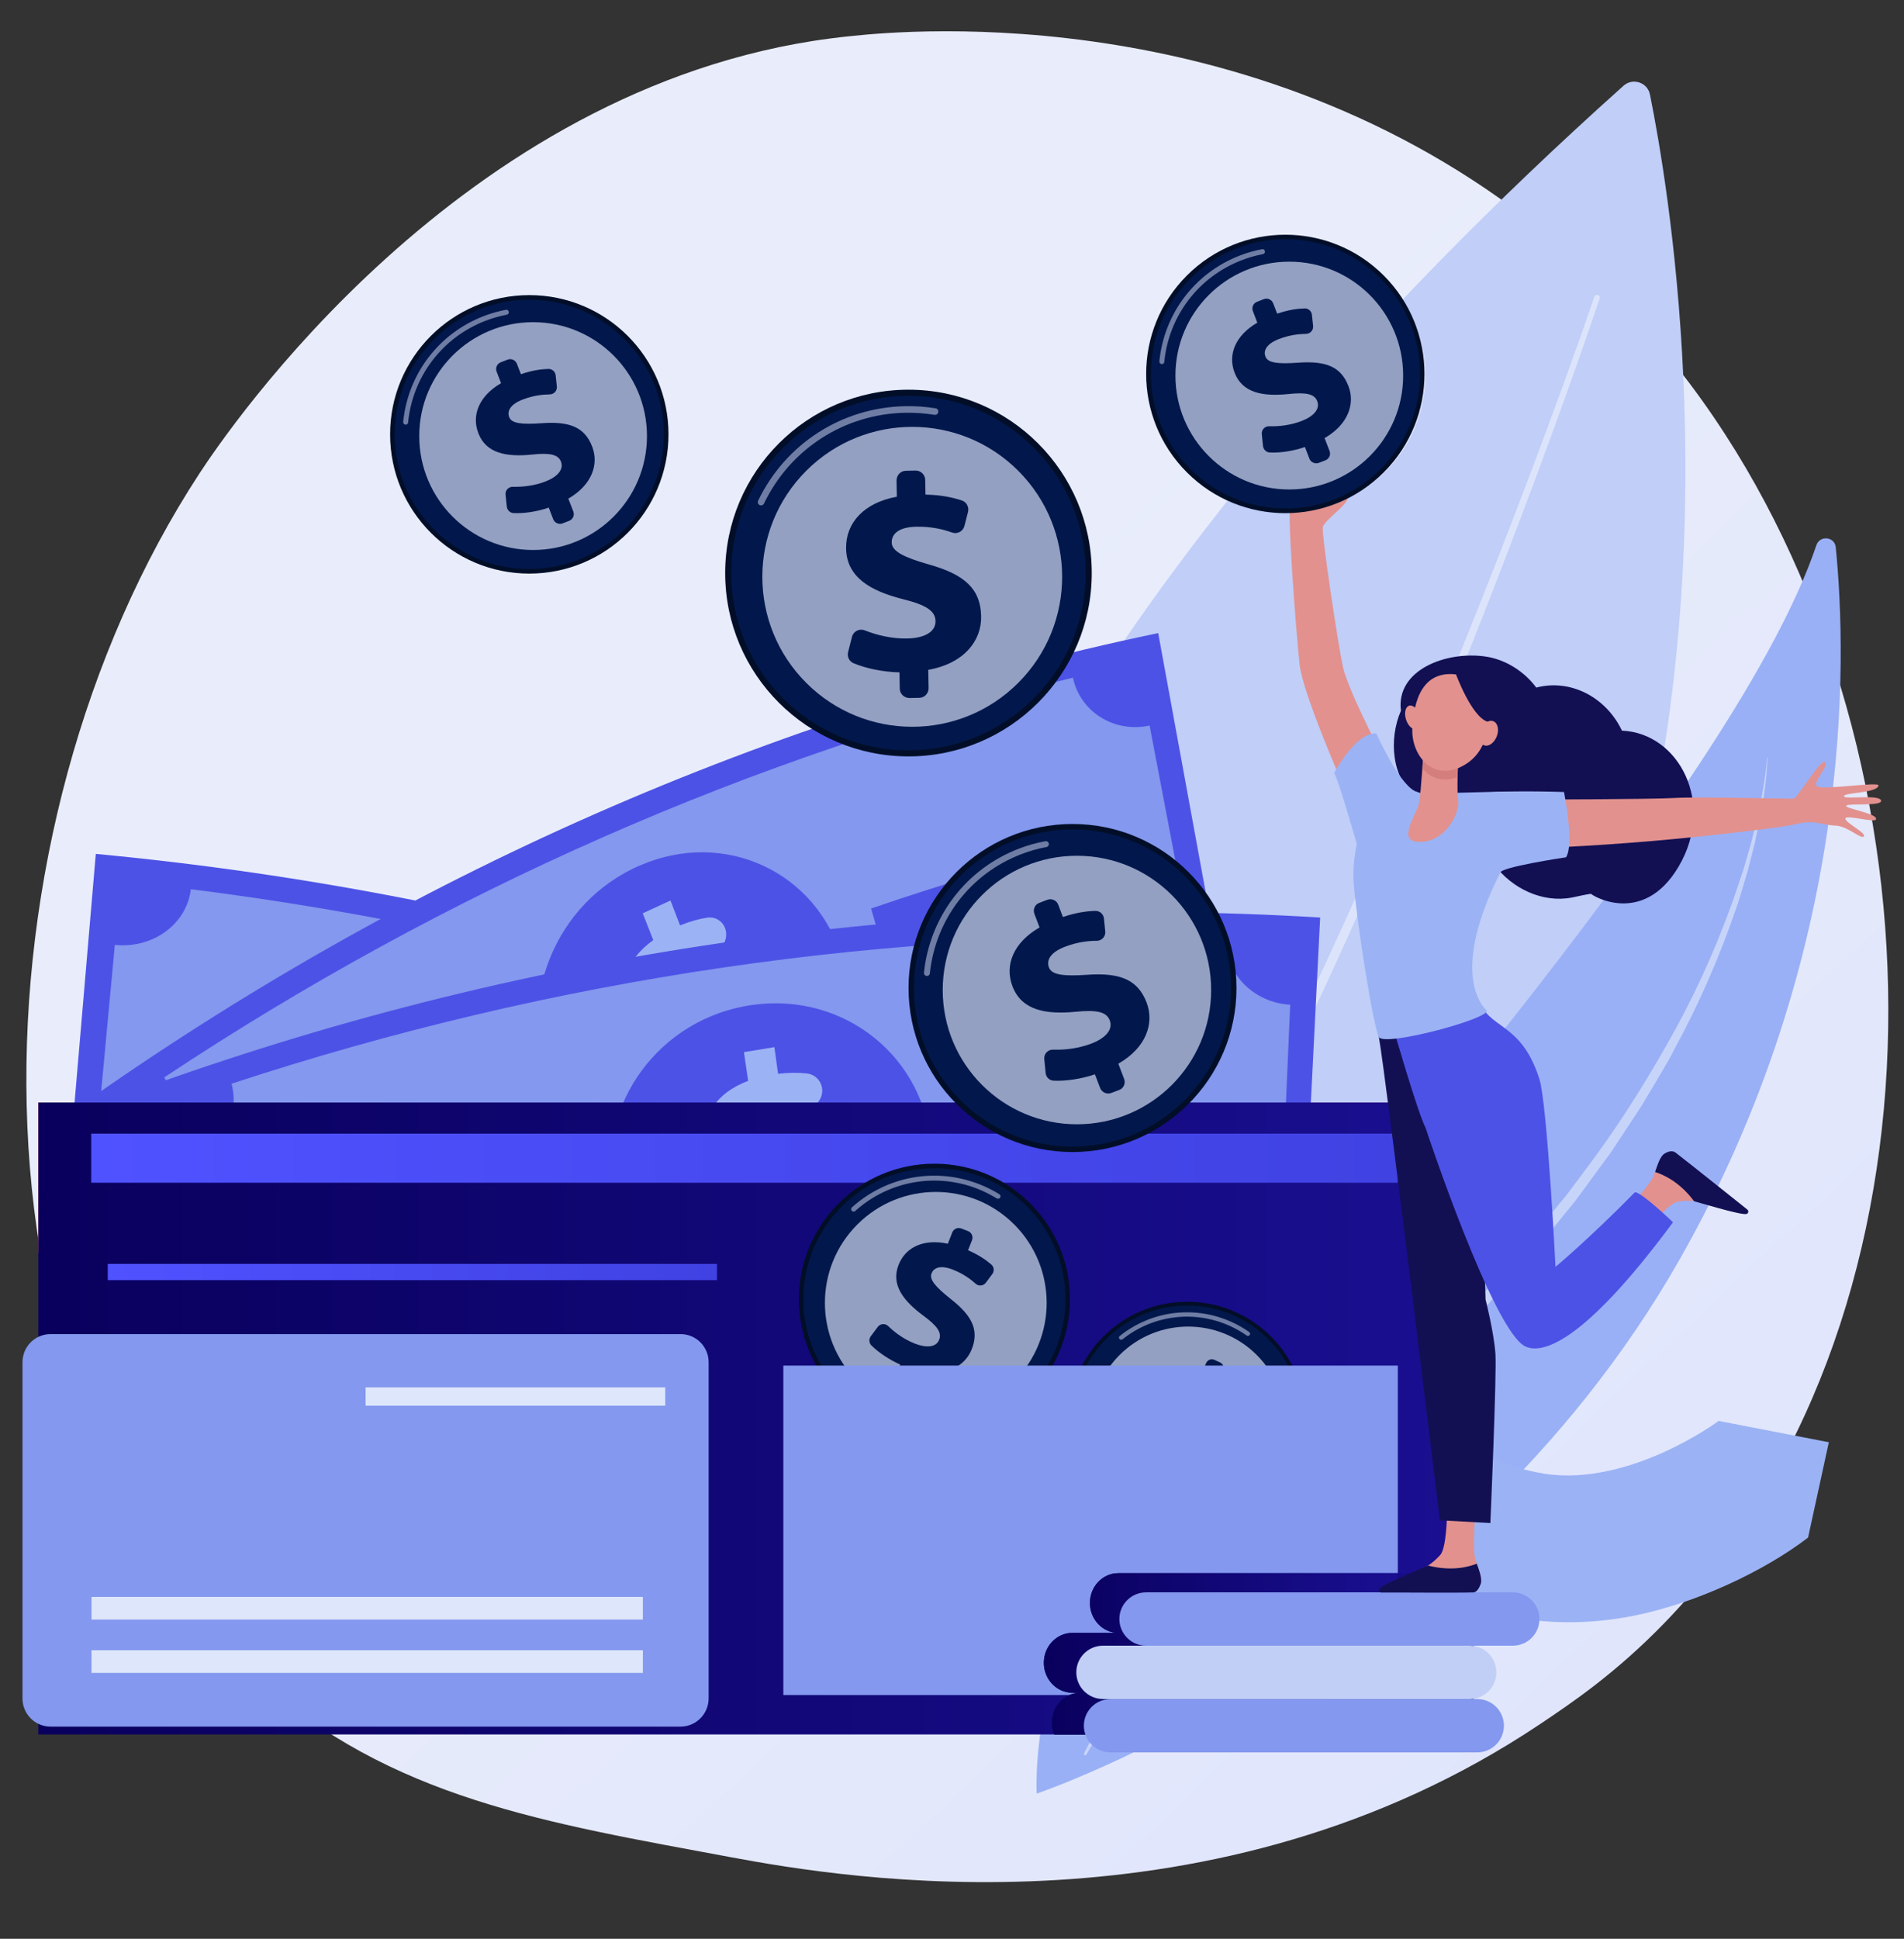<?xml version="1.0" encoding="utf-8"?>
<!-- Generator: Adobe Illustrator 23.0.2, SVG Export Plug-In . SVG Version: 6.00 Build 0)  -->
<svg version="1.1" id="Capa_1" xmlns="http://www.w3.org/2000/svg" xmlns:xlink="http://www.w3.org/1999/xlink" x="0px" y="0px"
	 viewBox="0 0 2750.8 2800" style="enable-background:new 0 0 2750.8 2800;" xml:space="preserve">
<rect x="0" y="0" width="2750.8" height="2800" fill="#333333" stroke="none"/>
<style type="text/css">
	.st0{fill:url(#SVGID_1_);}
	.st1{fill:#C0CEF8;}
	.st2{opacity:0.45;fill:#FFFFFF;enable-background:new    ;}
	.st3{fill:#99B0F6;}
	.st4{fill:#9BB3F5;}
	.st5{fill:#D77159;}
	.st6{fill:#4D52E6;}
	.st7{fill:#8398EE;}
	.st8{fill:#7CBDA4;}
	.st9{fill:#5E8D7C;}
	.st10{fill:url(#SVGID_2_);}
	.st11{fill:url(#SVGID_3_);}
	.st12{fill:#DEE6FC;}
	.st13{fill:url(#SVGID_4_);}
	.st14{fill:#FFFFFF;}
	.st15{fill:#020E28;}
	.st16{fill:#02184C;}
	.st17{opacity:0.58;fill:#BDC6E3;enable-background:new    ;}
	.st18{opacity:0.78;fill:#BDC6E3;enable-background:new    ;}
	.st19{fill:url(#SVGID_5_);}
	.st20{fill:url(#SVGID_6_);}
	.st21{fill:#C1CFF6;}
	.st22{fill:#D57E7E;}
	.st23{fill:#E2918E;}
	.st24{fill:#121053;}
</style>
<g id="Background">
</g>
<g>
	
		<linearGradient id="SVGID_1_" gradientUnits="userSpaceOnUse" x1="2973.999" y1="-356.274" x2="1077.238" y2="1662.858" gradientTransform="matrix(1 0 0 -1 0 2797.89)">
		<stop  offset="0" style="stop-color:#DBE1FC"/>
		<stop  offset="1" style="stop-color:#E9EDFB"/>
	</linearGradient>
	<path class="st0" d="M2404.5,2344.1c-70,72.1-132.7,114.6-180.6,146.6c-467.8,312.4-1002.6,222.3-1168,191.5
		c-266.7-49.7-491.9-84.6-685.4-259.5c-439.6-397.1-418.2-1225.7-82.3-1739c39.8-60.8,375.3-558,911.1-628.1
		c13.1-1.8,22.8-2.7,31.4-3.6c82.9-8.8,596.7-55.1,1015.6,295.9c59.9,50.3,156.5,140.9,245.9,279.1
		C2819.6,1132.5,2820.7,1915.1,2404.5,2344.1z"/>
	<g>
		<path class="st1" d="M2383.8,136.6c54.2,268.6,306,1844.5-1130.5,2346.4c0,0-432.8-994.8,1092.3-2359.2
			C2359,111.9,2380.3,119,2383.8,136.6z"/>
		<path class="st2" d="M2311.2,431c-28,83-57.7,165.4-88.1,247.5c-30.5,82.1-61.8,163.8-94.1,245.1c-64.6,162.7-133,324-206.2,483.1
			c-73.3,159-151.3,316-237.8,468.6c-43,76.3-88.7,151.2-137.4,224.3c-48.7,72.9-100.4,144.2-157.7,211.1c-3.4,3.9-9.4,4.4-13.3,1.1
			c-3.9-3.4-4.4-9.4-1.1-13.3l0,0l0,0c56.9-65.8,108.6-136.2,157.4-208.5c48.7-72.3,94.7-146.6,137.9-222.6
			c87-151.5,165.7-307.8,239.7-466.2c73.9-158.4,142.9-319.2,208.4-481.5c32.7-81.1,64.4-162.6,95.3-244.5
			c30.8-81.8,60.9-164,89.2-246.7l0,0c0.7-2.1,3-3.2,5.1-2.4C2310.7,426.6,2311.9,428.9,2311.2,431z"/>
	</g>
	<g>
		<path class="st3" d="M1497.8,2590.3c0,0-18.4-267.4,226.2-561.5c226.9-273,787.7-907.7,900.2-1241.4c5-14.7,26.5-12.5,28,3
			c16.6,166.5,25.5,586.8-225.2,1027.9C2103.6,2387,1497.8,2590.3,1497.8,2590.3z"/>
		<path class="st2" d="M2553.7,1094.3c-1.5,37-7.6,73.7-15.6,109.8c-1,4.5-1.9,9.1-2.9,13.6l-3.4,13.5l-6.9,26.9l-8,26.7
			c-2.7,8.9-5.2,17.9-8.4,26.5c-24,70.1-53.7,138.4-89.2,203.5c-8.2,16.7-18.2,32.3-27.4,48.4l-14.3,23.8c-2.4,4-4.6,8.1-7.2,11.9
			l-7.6,11.6l-30.6,46.5c-4.9,7.9-10.6,15.1-16.1,22.6l-16.5,22.5l-16.5,22.5l-8.3,11.2l-8.8,10.7l-35.1,43.2
			c-6,7.1-11.6,14.5-17.7,21.5l-18.3,20.9l-36.4,41.8l-36.9,41.4c-12.4,13.8-24.6,27.6-37.1,41.2c-24.9,27.3-50,54.5-75.4,81.4
			c-25.2,27-50.9,53.7-76.3,80.4l-77.2,79.6c-51.5,52.9-103.2,105.7-153,160.2c-12.6,13.5-24.6,27.4-36.7,41.3
			c-6.2,6.8-11.9,14.1-17.8,21.2c-5.8,7.1-11.8,14.2-17.4,21.5c-10.9,14.8-22.5,29.2-32.3,44.7l-7.7,11.4c-1.3,2-2.6,3.8-3.8,5.8
			l-3.4,6l-13.8,23.9l-0.1,0.1c-0.6,1-1.8,1.3-2.7,0.8c-0.9-0.5-1.3-1.7-0.8-2.6c16.7-33.2,36.9-64.4,59-94.3
			c5.5-7.4,11.3-14.6,17-22c5.8-7.3,11.3-14.7,17.4-21.7c11.9-14.2,23.6-28.6,35.9-42.4l18.4-20.9c6.2-6.9,12.5-13.7,18.7-20.5
			l18.7-20.4l18.9-20.2c25.2-27,50.8-53.8,76.1-80.6c50.9-53.6,101.6-107.2,151.9-161.3c50.3-54.1,99.7-108.9,148.7-164.1l36.3-41.8
			l18.2-20.9c6.1-6.9,11.7-14.2,17.7-21.3l35-42.7l8.8-10.6l8.3-11l16.5-22.2c44.6-58.5,84.3-120.7,120.6-184.7
			c36.6-63.8,67.5-131,92.6-200.1c3.4-8.6,6-17.4,9.1-26.1l8.8-26.2l7.7-26.6l3.8-13.3c1.2-4.5,2.2-9,3.3-13.4
			c2.1-9,4.6-17.9,6.4-26.8l5.6-27.1c3.1-18.2,6.3-36.4,7.6-54.8c0-0.1,0.1-0.3,0.3-0.3C2553.6,1094.1,2553.7,1094.2,2553.7,1094.3z
			"/>
	</g>
	<g>
		<path class="st4" d="M1957.6,2229.1c-51.1-42.7-77.2-82.2-82-89.7l179.5-113.4c0,0-0.3-0.4-0.8-1.2c0.2,0.2,15.1,22.3,45,46
			c38.2,30.3,82.6,49.6,131.9,57.5c62.8,10,127.6-10.9,170.9-30.3c48.2-21.6,80.6-45.7,80.9-45.9l159.2,30.8l-30,137.7
			c-62.2,47.7-161.1,94.9-252.8,113.1C2207.6,2363.9,2062.4,2316.9,1957.6,2229.1z"/>
	</g>
	<rect x="55.4" y="1592.3" class="st5" width="2073.7" height="217"/>
	<path class="st6" d="M1577.4,2360.6c-467.6-247.3-975.6-399.5-1497-448.6c19.3-226.3,38.7-452.5,58-678.8
		c602.9,56.8,1190.2,232.7,1730.9,518.6C1772,1954.8,1674.8,2157.6,1577.4,2360.6z"/>
	<path class="st7" d="M126.4,1787.9c13.2-141.1,26.4-282.2,39.5-423.3c54.8,5.7,103.9-29.8,109.8-80.4
		c502.7,63.2,992.6,209.9,1451.2,434.8c-20.4,46.4,3.5,103.6,52.9,129.2c-59.7,127.2-119.4,254.3-179.1,381.5
		c-45.4-23.5-99.2-4.1-119.6,42.3c-402.8-197.5-833-326.5-1274.4-381.8C212.7,1839.4,176.9,1793.1,126.4,1787.9z"/>
	<path class="st8" d="M1205.5,1811.2c-42.2,121.3-172.1,183.2-292.7,146.1c-120.5-37.4-197.9-163.2-170.8-289.3
		c27-125.8,160.8-201.2,296.3-159.2C1173.9,1550.6,1247.6,1690,1205.5,1811.2z"/>
	<path class="st9" d="M911.8,1914.6c3.4-13.6,6.7-27.1,10.1-40.6c-18.2-6-35.3-14.3-49.1-23c-11.5-7.3-15.6-22.3-9.5-34.1
		c0.3-0.5,0.5-1,0.8-1.5c6.8-13.1,23.6-17.3,36.3-8.9c12.9,8.5,28.1,16.1,45,20.9c24.6,6.9,43.8,2.4,48.3-14.6
		c4.2-16.2-7-30.6-36.8-50.4c-43.1-28.4-70.6-58.2-61.1-99.9c8.6-37.8,43.4-60.4,94.3-56c3.3-13.6,6.6-27.1,10-40.7
		c14.9,4.1,29.9,8.4,44.8,12.7c-3.2,12.5-6.3,25.1-9.6,37.6c16.3,5.5,29.3,11.5,39.8,17.8c12.9,7.6,17.4,23.4,10.3,35.4l0,0
		c-7.3,12.4-24,15.9-37,7.8c-9.8-6.1-22.2-12.2-38-16.7c-29.2-8.3-41.6,1.2-44.5,13.2c-3.5,14.2,10.1,27.3,44.1,51.8
		c48,33.2,62.4,63.3,51.8,101.4c-10.5,37.8-46.4,61.6-97.5,55.9c-3.7,14.5-7.5,29-11.2,43.5C939.4,1922.3,925.7,1918.4,911.8,1914.6
		z"/>
	<path class="st8" d="M670.6,1663.3c-119.2-27.5-239.5-49.9-360.7-67.2c2.8-21.8,5.6-43.5,8.4-65.3c122.9,17.5,244.9,40.2,365.8,68
		C679.6,1620.5,675.1,1642,670.6,1663.3z"/>
	<path class="st8" d="M1600,1993.4c-110.9-54.3-223.8-103.6-338.3-148.1c7.2-20.6,14.4-41.2,21.8-61.8
		c116.1,45,230.5,95.1,343,150.1C1617.6,1953.6,1608.8,1973.5,1600,1993.4z"/>
	<path class="st6" d="M1796,1583.9c-482.5,100.7-941.9,302.8-1354.1,595.3c-111.5-192.1-222.8-384.3-334.2-576.5
		c476.6-338.3,1007.8-571.8,1565.6-688.4C1714.2,1137.5,1755.1,1360.7,1796,1583.9z"/>
	<path class="st7" d="M406.9,2051.4c-68.6-120.6-137.3-241.1-205.9-361.7c43.5-30.4,60.1-89.7,36.4-133.8
		c406.1-269.4,849.2-464.3,1312.7-577.2c10.6,49.8,60.1,80.2,110.8,69.1c26.6,139.1,53,278.1,79.6,417.3
		c-46.6,10.2-75.5,59.8-64.8,109.6c-407,99.1-796.1,270.2-1152.8,506.9C499.3,2037.4,447,2023.4,406.9,2051.4z"/>
	<path class="st6" d="M1216.3,1383.7c36.3,123.3-25.4,255.1-134.9,302.3c-109.6,47-236.7-3.9-286.7-121.3
		c-49.9-117.2,6.9-262.2,130.3-315C1048.4,1196.6,1180.2,1260.5,1216.3,1383.7z"/>
	<path class="st4" d="M1057,1652.7c-5.1-12.9-10.1-25.9-15.1-38.8c-16.7,6.8-34,11.2-49,13c-12.6,1.5-23.9-7.7-25.9-21.1
		c-0.1-0.5-0.2-1.1-0.2-1.7c-2.2-14.7,7.9-28.7,21.9-30.2c14.3-1.5,29.7-5.1,44.8-12.1c22-10.2,33.8-26,27.5-42.4
		c-5.9-15.5-22.2-19.8-55.2-16.6c-47.6,4.8-84.3-1.4-100.6-40.6c-14.6-35.5-1.5-75.7,38.6-104.5c-5.1-12.9-10.2-25.8-15.2-38.7
		c13.4-6.2,26.7-12.4,40.1-18.5c4.6,12,9.2,24,13.8,36c15-6.1,28-9.5,39.2-11.2c13.8-2.1,25.9,7.6,27.3,21.6l0,0
		c1.5,14.4-8.9,27.9-22.9,29.8c-10.5,1.4-23.1,4.4-37.3,10.8c-26.2,12-30.1,27.3-25.5,38.8c5.3,13.5,22.6,15.3,61.4,13.2
		c53.9-4.1,81.2,10.6,94.6,47.7c13.3,36.8,0,78.4-41,106.5c5.3,14,10.5,27.8,15.8,41.8C1081.7,1641.3,1069.3,1646.9,1057,1652.7z"/>
	<path class="st8" d="M739.4,1606.3c-103.3,53.9-204.5,112.7-303.5,176c-10.1-19-20-38.2-30.1-57.2
		c100.4-64.2,203.1-123.8,307.8-178.5C722.2,1566.6,730.8,1586.4,739.4,1606.3z"/>
	<path class="st6" d="M1608.7,1277.7c-112,27.4-222.7,59.9-331.9,97.4c-6.1-21-12.2-42-18.3-63c110.7-38,223-71,336.5-98.8
		C1599.6,1234.9,1604.2,1256.3,1608.7,1277.7z"/>
	<path class="st6" d="M1872.9,2005.7c-501.8-30.4-1004.3,43.2-1481,217c-65.6-215.6-131.3-431-196.9-646.6
		c551.3-201,1132.3-286.1,1712.3-251C1895.9,1552.1,1884.5,1778.8,1872.9,2005.7z"/>
	<path class="st7" d="M387.1,2089.7c-39.9-134.9-80-269.7-119.9-404.7c50.3-17.9,80.5-70.9,67.3-119.9
		c465.4-153.1,950-224.1,1435.8-210.4c-1,51.1,41,93.5,93.7,96.3c-6.2,141.7-12.2,283.3-18.3,424.9c-48.6-2.5-88.7,37.9-89.8,88.9
		c-426.5-12-852.2,50.4-1260.8,184.8C481.8,2100.7,433.3,2073.3,387.1,2089.7z"/>
	<path class="st6" d="M1345,1658.2c7.2,129-84.5,240.2-204.1,256.9c-119.7,16.3-233.7-66.6-256-193.5
		c-22.2-126.7,67.9-251.9,202.6-270.3C1222.1,1432.6,1337.8,1529.4,1345,1658.2z"/>
	<path class="st4" d="M1124.3,1876.3c-2-13.9-4-27.6-6-41.5c-18.2,2.2-36.3,1.9-51.6-0.5c-12.8-2-21.9-13.8-20.8-27.2
		c0-0.6,0.1-1.1,0.1-1.7c1.3-14.8,14.5-25.8,28.8-23.4c14.4,2.3,30.7,2.9,47.3,0.2c24.2-4,39.5-16.2,37.2-33.7
		c-2.2-16.6-17.4-25.1-50.8-30.7c-48.3-8-83.4-23.7-90.2-65.9c-6.2-38.3,16.2-73.6,62.6-90.9c-2.1-13.9-4.1-27.6-6.1-41.5
		c14.6-2.4,29.4-4.9,44-7.2c1.8,12.8,3.5,25.7,5.3,38.5c16.3-1.9,30-1.8,41.5-0.5c14.2,1.6,23.9,14.2,22.1,28.1l0,0
		c-1.9,14.4-15.3,24.7-29.7,22.7c-10.7-1.5-23.9-2-39.5,0.6c-28.7,4.7-36.1,18.5-34.4,30.8c2.1,14.4,18.8,20.9,57.8,29
		c54.4,10.3,78,31.8,82.7,71.3c4.6,39.1-18.3,75.9-65.4,92.3c2.1,14.8,4,29.8,6,44.6C1151.6,1871.7,1137.9,1873.9,1124.3,1876.3z"/>
	<path class="st8" d="M820.3,1747.2c-114.9,24.8-229,54.8-341.9,89.8c-5.5-21.1-10.9-42.3-16.4-63.4
		c114.5-35.5,230.2-65.9,346.7-91.1C812.6,1704.2,816.4,1725.6,820.3,1747.2z"/>
	<path class="st8" d="M1758.6,1659.6c-117.4-3.1-234.8-1.1-351.7,6.2c-1.2-22-2.2-43.8-3.4-65.8c118.6-7.4,237.6-9.6,356.6-6.3
		C1759.6,1615.8,1759.1,1637.8,1758.6,1659.6z"/>
	
		<linearGradient id="SVGID_2_" gradientUnits="userSpaceOnUse" x1="55.351" y1="749.311" x2="2129.01" y2="749.311" gradientTransform="matrix(1 0 0 -1 0 2797.89)">
		<stop  offset="0" style="stop-color:#09005D"/>
		<stop  offset="1" style="stop-color:#1A0F91"/>
	</linearGradient>
	<rect x="55.4" y="1592.3" class="st10" width="2073.7" height="912.6"/>
	
		<linearGradient id="SVGID_3_" gradientUnits="userSpaceOnUse" x1="131.792" y1="1125.266" x2="2019.572" y2="1125.266" gradientTransform="matrix(1 0 0 -1 0 2797.89)">
		<stop  offset="0" style="stop-color:#4F52FF"/>
		<stop  offset="1" style="stop-color:#4042E2"/>
	</linearGradient>
	<rect x="131.8" y="1637.2" class="st11" width="1887.8" height="70.9"/>
	<path class="st7" d="M983.2,2493.6H73.1c-22.5,0-40.6-18.2-40.6-40.6v-485.7c0-22.5,18.2-40.6,40.6-40.6h910.1
		c22.5,0,40.6,18.2,40.6,40.6v485.7C1023.7,2475.4,1005.5,2493.6,983.2,2493.6z"/>
	<rect x="528.2" y="2003.6" class="st12" width="432.9" height="26.5"/>
	<rect x="132.2" y="2306.3" class="st12" width="796.6" height="32.7"/>
	<rect x="132.2" y="2383.3" class="st12" width="796.6" height="32.7"/>
	
		<linearGradient id="SVGID_4_" gradientUnits="userSpaceOnUse" x1="155.71" y1="960.817" x2="1035.9" y2="960.817" gradientTransform="matrix(1 0 0 -1 0 2797.89)">
		<stop  offset="0" style="stop-color:#4F52FF"/>
		<stop  offset="1" style="stop-color:#4042E2"/>
	</linearGradient>
	<rect x="155.7" y="1825.3" class="st13" width="880.2" height="23.5"/>
	<path class="st4" d="M1674.4,1382.8c52.2,74.4,34.2,177-40.1,229.1c-74.4,52.2-177,34.2-229.1-40.1c-52.2-74.4-34.2-177,40.1-229.1
		C1519.6,1290.4,1622.1,1308.4,1674.4,1382.8z"/>
	<path class="st14" d="M1558.7,1593l-7.1-26.6c-12.1,2.7-24.5,3.6-35,3.1c-8.8-0.5-15.7-7.7-15.8-16.5v-1.1
		c-0.1-9.7,8-17.6,17.7-16.9c9.9,0.7,20.8,0,31.6-2.9c15.9-4.3,25.1-13.4,22.1-24.5c-2.8-10.6-13.6-14.8-36.1-16.3
		c-32.6-2-56.7-10.4-64-37.5c-6.6-24.6,5.5-48.5,33.7-62.4l-7.1-26.6l27.3-7.4l6.6,24.6c10.3-2.2,18.9-3.2,26.5-3.2
		c9.2,0,16.6,7.3,16.7,16.5l0,0c0.1,9.5-7.6,17.2-17.1,16.9c-7.1-0.2-15.6,0.5-25.5,3.1c-18.2,4.9-21.9,14.4-19.7,22.2
		c2.5,9.2,13.9,12.4,39.9,14.9c36.4,2.7,53.9,14.4,60.7,39.5c6.7,24.8-5.2,50.8-35.7,65l7.7,28.5L1558.7,1593z"/>
	<path class="st4" d="M1859.3,2010.1c52.2,74.4,34.2,177-40.1,229.1c-74.4,52.2-177,34.2-229.1-40.1c-52.2-74.4-34.2-177,40.1-229.1
		C1704.5,1917.9,1807.1,1935.8,1859.3,2010.1z"/>
	<path class="st14" d="M1743.7,2220.4l-7.1-26.6c-12.1,2.7-24.5,3.6-35,3.1c-8.8-0.5-15.7-7.7-15.8-16.5v-1.1
		c-0.1-9.7,8-17.6,17.7-16.9c9.9,0.7,20.8,0,31.6-2.9c15.9-4.3,25.1-13.4,22.1-24.5c-2.8-10.6-13.6-14.8-36.1-16.3
		c-32.6-2-56.7-10.4-64-37.5c-6.6-24.6,5.5-48.5,33.7-62.4l-7.1-26.6l27.3-7.4l6.6,24.6c10.3-2.2,18.9-3.2,26.5-3.2
		c9.2,0,16.6,7.3,16.7,16.5l0,0c0.1,9.5-7.6,17.2-17.1,16.9c-7.1-0.2-15.6,0.5-25.5,3.1c-18.2,4.9-21.9,14.3-19.8,22.2
		c2.5,9.2,13.9,12.4,39.9,14.9c36.4,2.7,53.9,14.4,60.7,39.5c6.7,24.8-5.2,50.8-35.7,65l7.7,28.5L1743.7,2220.4z"/>
	<ellipse class="st4" cx="1343.8" cy="1859.1" rx="164.5" ry="164.5"/>
	<path class="st14" d="M1292.8,1964.8l9.4-25.8c-11.5-4.8-22.2-11.1-30.5-17.6c-6.9-5.5-8.5-15.3-3.5-22.6l0.6-0.9
		c5.5-8,16.6-9.8,24.2-3.7c7.7,6.2,17,11.9,27.6,15.7c15.5,5.7,28.2,3.5,32.2-7.4c3.7-10.3-2.6-20-20.2-34.1
		c-25.6-20.3-40.4-41.1-30.8-67.5c8.7-23.9,32.3-36.5,63.5-31.7l9.4-25.8l26.7,9.7l-8.7,23.9c9.8,4,17.4,8.3,23.5,12.6
		c7.5,5.3,9.4,15.5,4.2,23.1l0,0c-5.4,7.8-16.1,9.7-23.7,4.1c-5.7-4.2-13.1-8.6-22.6-12c-17.7-6.4-26.2-0.9-28.9,6.7
		c-3.2,9,4.2,18.2,24.1,35.1c28.2,23.1,35.8,42.9,26.9,67.3c-8.8,24.2-33.4,38.7-66.6,32.7l-10.1,27.7L1292.8,1964.8z"/>
	<g>
		<ellipse class="st15" cx="1312.5" cy="827.6" rx="264.8" ry="264.8"/>
		<ellipse class="st16" cx="1312.5" cy="827.6" rx="256" ry="256"/>
		<path class="st17" d="M1099.6,729.9c-0.7,0-1.5-0.1-2.1-0.5c-2.3-1.2-3.4-4-2.2-6.3c39.8-82.5,121.3-134.8,212.9-136.5
			c14.6-0.3,29.3,0.8,43.5,3.1c2.6,0.4,4.4,2.9,3.9,5.5c-0.5,2.5-2.8,4.4-5.5,3.9c-13.8-2.2-27.8-3.2-41.8-3
			c-88,1.6-166.3,51.8-204.5,131C1103.1,728.8,1101.4,729.9,1099.6,729.9z"/>
		
			<ellipse transform="matrix(0.707 -0.707 0.707 0.707 -202.941 1176.092)" class="st18" cx="1318.2" cy="833" rx="216.6" ry="216.6"/>
		<g>
			<path class="st16" d="M1299.9,994.5l-0.4-23.5c-24.6-0.5-49-5.9-66.4-13.2c-6.2-2.6-9.5-9.5-7.8-16l5.6-22.1
				c2.1-8.1,10.7-12.4,18.5-9.3c17.3,6.8,38.5,12.2,61.3,11.7c23.6-0.4,41.2-8.8,40.9-25.2c-0.3-14.8-14.1-23.4-47.2-31.6
				c-47.2-12-81.2-31.8-82-73.1c-0.7-37.3,26.1-66.3,73.3-74.8l-0.4-23.5c-0.1-7.6,5.9-13.9,13.5-14l13.9-0.3
				c7.6-0.1,13.9,5.9,14,13.5l0.4,21.2c22.7,0.5,39.3,4.1,52.6,8.5c6.7,2.2,10.5,9.4,8.9,16.3l-5.2,20.4c-2,7.9-10.3,12.3-17.9,9.6
				c-12.2-4.4-29.4-8.8-51.5-8.4c-28.1,0.5-35.9,12.3-35.7,22.7c0.2,12.9,17.3,21.4,54,31.9c52.4,14.7,74.5,35.9,75.2,74.9
				c0.7,35.7-25.3,68.2-76.4,77.2l0.5,26.4c0.1,7.6-5.9,13.9-13.5,14l-13.9,0.3C1306.2,1008.1,1300,1002,1299.9,994.5z"/>
		</g>
	</g>
	<g>
		<ellipse class="st15" cx="1350" cy="1876.4" rx="195.8" ry="195.8"/>
		<ellipse class="st16" cx="1350" cy="1876.4" rx="189.3" ry="189.3"/>
		<path class="st17" d="M1232,1749.6c-0.5-0.2-1-0.5-1.4-1c-1.3-1.5-1.2-3.7,0.3-5c50.5-45.2,121-58,184-33.3
			c10.1,3.9,19.8,8.8,28.9,14.4c1.7,1,2.1,3.2,1.2,4.9c-1.1,1.7-3.2,2.1-4.9,1.2c-8.8-5.4-18.1-10.1-27.7-13.9
			c-60.5-23.7-128.3-11.4-176.7,31.9C1234.6,1749.8,1233.2,1750,1232,1749.6z"/>
		
			<ellipse transform="matrix(0.707 -0.707 0.707 0.707 -934.468 1507.311)" class="st18" cx="1352.3" cy="1881.7" rx="160.2" ry="160.2"/>
		<g>
			<path class="st16" d="M1294.3,1986.9l6.3-16.2c-16.7-7.3-31.8-17.9-41.7-27.7c-3.5-3.5-3.8-9.2-0.9-13.1l10.1-13.5
				c3.7-5,10.8-5.5,15.2-1.2c9.9,9.6,22.8,19.1,38.6,25.3c16.3,6.3,30.7,5.6,35-5.8c4-10.3-3-20-23.3-34.9
				c-28.9-21.5-46.6-44.6-35.4-73.1c10.1-25.7,36.5-38,71.2-30.5l6.3-16.2c2.1-5.3,7.9-7.8,13.2-5.8l9.6,3.7
				c5.3,2.1,7.8,7.9,5.8,13.2l-5.7,14.5c15.4,6.7,25.8,13.9,33.6,20.6c4,3.4,4.6,9.5,1.5,13.7l-9.3,12.5c-3.6,4.8-10.4,5.6-14.9,1.5
				c-7.1-6.4-17.6-14.3-32.9-20.3c-19.3-7.5-28-1.8-30.8,5.5c-3.4,8.9,5.8,19.4,27.9,37c31.7,24.8,40.8,45.6,30.3,72.3
				c-9.6,24.6-36.5,39.5-74,31.2l-7.1,18.2c-2.1,5.3-7.9,7.8-13.2,5.8l-9.6-3.7C1294.8,1998,1292.3,1992.1,1294.3,1986.9z"/>
		</g>
	</g>
	<g>
		<ellipse class="st15" cx="1715.2" cy="2051.3" rx="171.3" ry="171.3"/>
		<ellipse class="st16" cx="1715.2" cy="2051.3" rx="165.7" ry="165.7"/>
		<path class="st17" d="M1618.5,1934.6c-0.4-0.2-0.8-0.5-1.2-0.9c-1.1-1.4-0.9-3.3,0.5-4.3c46.4-37,108.7-44.5,162.4-19.8
			c8.6,3.9,16.8,8.7,24.5,14.1c1.4,1,1.8,2.9,0.8,4.3c-1,1.4-2.9,1.8-4.3,0.8c-7.4-5.2-15.3-9.7-23.5-13.5
			c-51.7-23.7-111.5-16.5-156,19C1620.8,1934.9,1619.5,1935,1618.5,1934.6z"/>
		
			<ellipse transform="matrix(0.707 -0.707 0.707 0.707 -950.971 1816.304)" class="st18" cx="1717" cy="2056.1" rx="140.2" ry="140.2"/>
		<g>
			<path class="st16" d="M1661,2145.1l6.3-13.9c-14.2-7.2-26.9-17.2-35-26.3c-2.9-3.2-2.8-8.2-0.1-11.5l9.5-11.3
				c3.5-4.1,9.8-4.2,13.4-0.3c8.1,8.9,19,17.9,32.4,24c14,6.3,26.5,6.4,30.9-3.2c4-8.7-1.7-17.6-18.5-31.7
				c-24.1-20.2-38.5-41.4-27.2-65.7c10.1-22,33.8-31.3,63.7-23l6.3-13.9c2.1-4.5,7.3-6.4,11.8-4.4l8.1,3.7c4.5,2.1,6.4,7.3,4.4,11.8
				l-5.8,12.5c13.1,6.6,21.8,13.5,28.3,19.7c3.3,3.2,3.5,8.5,0.6,12l-8.7,10.4c-3.3,4-9.5,4.3-13.2,0.6c-5.9-6-14.6-13.4-27.7-19.3
				c-16.5-7.6-24.4-2.9-27.2,3.2c-3.5,7.5,4.1,17.3,22.5,33.8c26.5,23.3,33.3,41.9,22.8,64.7c-9.7,21-33.9,32.7-66.3,23.5l-7.1,15.5
				c-2.1,4.5-7.3,6.4-11.8,4.4l-8.1-3.7C1660.9,2154.8,1658.9,2149.5,1661,2145.1z"/>
		</g>
	</g>
	<rect x="1131.7" y="1972.2" class="st7" width="887.8" height="475.8"/>
	
		<linearGradient id="SVGID_5_" gradientUnits="userSpaceOnUse" x1="1508.113" y1="409.429" x2="2129.01" y2="409.429" gradientTransform="matrix(1 0 0 -1 0 2797.89)">
		<stop  offset="0" style="stop-color:#09005D"/>
		<stop  offset="1" style="stop-color:#1A0F91"/>
	</linearGradient>
	<path class="st19" d="M2129,2271.9h-513.1c-22.7,0-41.2,19.3-41.2,43.2l0,0c0,23.8,18.5,43.2,41.2,43.2h-66.6
		c-22.7,0-41.2,19.3-41.2,43.2l0,0c0,23.8,18.5,43.2,41.2,43.2h11.5c-22.7,0-41.2,19.3-41.2,43.2c0,6.2,1.3,12,3.5,17.3H2129V2271.9
		z"/>
	
		<linearGradient id="SVGID_6_" gradientUnits="userSpaceOnUse" x1="1508.113" y1="437.935" x2="2019.377" y2="437.935" gradientTransform="matrix(1 0 0 -1 0 2797.89)">
		<stop  offset="0" style="stop-color:#09005D"/>
		<stop  offset="1" style="stop-color:#1A0F91"/>
	</linearGradient>
	<path class="st20" d="M1574.7,2315L1574.7,2315c0,23.8,18.5,43.2,41.2,43.2h-66.6c-22.7,0-41.2,19.3-41.2,43.2l0,0
		c0,23.8,18.5,43.2,41.2,43.2h11.5c-5.9,0-11.5,1.3-16.6,3.6h475.1v-176.2h-403.6C1593.1,2271.9,1574.7,2291.2,1574.7,2315z"/>
	<path class="st7" d="M2134.3,2530.8h-529.9c-21.3,0-38.5-17.3-38.5-38.5l0,0c0-21.3,17.3-38.5,38.5-38.5h529.9
		c21.3,0,38.5,17.3,38.5,38.5l0,0C2172.7,2513.5,2155.5,2530.8,2134.3,2530.8z"/>
	<path class="st21" d="M2123.4,2453.7h-529.9c-21.3,0-38.5-17.3-38.5-38.5l0,0c0-21.3,17.3-38.5,38.5-38.5h529.9
		c21.3,0,38.5,17.3,38.5,38.5l0,0C2162,2436.4,2144.7,2453.7,2123.4,2453.7z"/>
	<path class="st7" d="M2185.6,2376.7h-529.9c-21.3,0-38.5-17.3-38.5-38.5l0,0c0-21.3,17.3-38.5,38.5-38.5h529.9
		c21.3,0,38.5,17.3,38.5,38.5l0,0C2224.1,2359.5,2206.9,2376.7,2185.6,2376.7z"/>
	<g>
		<path class="st22" d="M1858.6,735.8c0,0,50.5,2.2,56.4,2.2c6,0,23.1-17.9,23.1-17.9L1858.6,735.8z"/>
		<path class="st12" d="M2023.8,429.4c62.2,88.6,40.8,210.9-47.8,273.1s-210.9,40.8-273.1-47.8s-40.8-210.9,47.8-273.1
			S1961.6,340.7,2023.8,429.4z"/>
		<path class="st4" d="M1998,447.4c52.2,74.4,34.2,177-40.1,229.1c-74.4,52.2-177,34.2-229.1-40.1c-52.2-74.4-34.2-176.9,40.1-229.1
			C1843.3,355.1,1945.8,373,1998,447.4z"/>
		<g>
			<path class="st14" d="M1882.3,657.6l-7.1-26.6c-12.1,2.7-24.5,3.6-35,3.1c-8.8-0.5-15.7-7.7-15.8-16.5v-1.1
				c-0.1-9.7,8-17.6,17.7-16.9c9.9,0.7,20.8,0,31.6-2.9c15.9-4.3,25.1-13.4,22.1-24.5c-2.8-10.6-13.6-14.8-36.1-16.3
				c-32.6-2-56.7-10.4-64-37.5c-6.6-24.6,5.5-48.5,33.7-62.4l-7.1-26.6l27.3-7.4l6.6,24.6c10.3-2.2,18.9-3.2,26.5-3.2
				c9.2,0,16.6,7.3,16.7,16.5l0,0c0.1,9.5-7.6,17.2-17.1,16.9c-7.1-0.2-15.6,0.5-25.5,3.1c-18.2,4.9-21.9,14.4-19.8,22.2
				c2.5,9.2,13.9,12.4,39.9,14.9c36.4,2.7,53.9,14.4,60.7,39.5c6.7,24.8-5.2,50.8-35.7,65l7.7,28.5L1882.3,657.6z"/>
		</g>
		<path class="st23" d="M1915,738l20.9-18.7c0,0-9.9-11.7-5.8-14.1c6.6-3.7,18.1,10.5,17,14c-1,3.4-13.3,14.5-13.3,14.5L1915,738z"
			/>
		<g>
			<path class="st23" d="M2131.8,2178.6c0,0-4.3,53.6-0.8,71c1.9,9.3,12.3,28.5,7.5,37.3c-4.8,8.8-10.3,10.9-10.3,10.9l-123.7,2
				c-6.7,0.1-2.2-4.2,3.1-8.1c8.9-6.4,16.1-10.6,44.5-24.2c1.9-0.9,8.6-5.1,11-6.5c6.2-3.7,12.4-9.6,17.7-15.3
				c8.9-9.8,9.7-56.9,9.7-56.9L2131.8,2178.6z"/>
			<path class="st24" d="M2035.1,1466.8c0,0-53.2-26.3-43,30.8c10.3,57,88.2,698,88.2,698l72.9,4c0,0,9.3-213.7,7.3-244.5
				c-2.1-30.7-14.2-78.2-14.2-78.2l-6.2-189.6l-68.8-234.1L2035.1,1466.8z"/>
			<path class="st24" d="M2063.2,2261c32.7,8.3,56.9,2.6,70.4-2.7c3.5,9.8,8.1,22,5.7,29c-3,8.6-6.9,12.4-10.7,12.5
				c-29.9,0.8-109.8-0.1-132.6,0.2c-3.2,0-5-3.6-2.9-6.1C1998.8,2287.3,2060.8,2262.5,2063.2,2261z"/>
			<path class="st23" d="M1992.1,1081.5c0,0-44.9-86.5-51.9-118.2c-6.9-31.7-31.1-191.6-29.1-202c2.1-10.3,40.2-35,35.5-43.8
				c-4.7-8.8-41.1-8.8-49.4-8c-8.3,0.8-25.1,5.6-32.2,11.5c-7.1,6,8.1,197.5,12.6,238.8c4.6,41.3,60.4,168.3,60.4,168.3
				L1992.1,1081.5z"/>
			<path class="st23" d="M2342.4,1755.6c0,0,37.1-38.9,45.3-54.6c4.4-8.4,8.4-29.9,17.7-33.7c9.3-3.8,14.8-2.1,14.8-2.1l97.3,76.4
				c5.3,4.2-0.9,4.7-7.5,4.3c-10.9-0.6-19.2-1.9-49.8-9.3c-2-0.5-9.9-1.5-12.7-1.9c-7.1-1-15.6-0.4-23.4,0.8
				c-13,2-43.3,38.1-43.3,38.1L2342.4,1755.6z"/>
			<path class="st24" d="M2447.6,1734.9c-20.2-27-42.6-37.9-56.4-42.3c3.4-9.8,7.1-22.5,13.5-26.5c7.7-4.8,13.1-3.8,16.1-1.5
				c23.7,18.3,85.7,68,103.6,82.2c2.5,2,1.6,6-1.6,6.5C2514.1,1755,2450.3,1735.3,2447.6,1734.9z"/>
			<path class="st24" d="M2343.3,1055.2c-23-48.4-74.2-75.1-123.8-62.2c-17.8-24-45.3-40.9-73.8-44.9c-56.4-8-129.2,19.3-121.7,78.3
				c-17.9,41.2-13.5,97.9,22.2,125.7c-6.5,54.2,47.7,102.2,112,95.7c25.9,35.7,70.8,56.6,112.9,48.4c10.1-2,25.4-5.7,28-5.2
				c-3.3-0.4,73.3,49.8,126.1-39.5C2478.9,1160.5,2425.9,1058.7,2343.3,1055.2z"/>
			<path class="st6" d="M2013.7,1487.4c0,0,119.2-53,121.2-47c14.9,48.1,61.5,32.6,89,117.4c11.5,35.5,23.4,271.8,23.4,271.8
				s47.1-39.1,114.2-107.2c5.2-5.3,55.6,42.8,55.6,42.8c-133.4,180.2-190.9,189.6-213.1,179.5c-46.5-21.1-144.5-315.6-144.3-315.6
				C2048,1606.2,2013.7,1487.4,2013.7,1487.4z"/>
			<path class="st23" d="M2211.4,1154.7c0,0,172.3-0.2,209.2-2.3c33.4-2,165.9,1.5,171,0.9c5.2-0.6,39.4-58.6,45.1-52.3
				s-19,28.8-11.4,34.6c7.6,5.9,89.8-7.2,88.7-1.2c-2.1,11.3-50,10-50,15.4c0,5.5,50.2-3.1,53.6,6.1c3.4,9.1-48.2,3.7-50.3,7.8
				s47.9,11.5,42.8,20c-2.7,4.6-44.2-7.7-44-1.4c0.2,6.2,30.5,20.6,26.7,25.6c-3.7,5-23.7-15.3-41.3-15.6
				c-17.6-0.3-30.2-9.4-58.2-1.8c-13.9,3.8-119.5,16.7-208.8,24.3c-91.6,7.8-166.5,10.3-166.5,10.3L2211.4,1154.7z"/>
			<path class="st4" d="M1955.8,1276.6c-2.2-27.6,3.1-49,4.4-58.2c-8.4-28.7-26.2-90.1-32.6-102.1c0,0,30-57.7,60.7-57.3
				c0,0,31.3,70.7,55.6,83.4c0.4-0.1,8.6,3.7,12.2,3.6c23.4-0.2,105.2-2.6,120.6-2.9l-8.6,116.1c-59.3,116.3-43.2,177.2-20.7,199.8
				c10.6,10.6-148,53.7-155.3,38.7C1983.5,1479.9,1960.4,1332.5,1955.8,1276.6z"/>
			<path class="st4" d="M2135.2,1147.4c15.1-7.2,124.4-3.6,124.4-3.6s15.2,76.1,2.9,94.3c0,0-97.6,14.5-94.9,22.6L2135.2,1147.4z"/>
			<path class="st23" d="M2106.6,1098.6c0,0-2,41.5,0,58.8c2,17.3-17.8,57.8-54.4,58.5c-36.6,0.7-5.4-38.9-2.1-55.8
				c3.2-17,7-83.6,7-83.6L2106.6,1098.6z"/>
			<path class="st22" d="M2057.1,1076.4c0,0-0.9,15.4-2.1,33.4c11.5,13.8,29.3,20.8,50.9,12.4c0.2-12.9,0.7-23.6,0.7-23.6
				L2057.1,1076.4z"/>
			<path class="st23" d="M2109.6,974.9c0,0,20.7,6.2,32.4,26.9c11.6,20.7,16.5,79.8-28.2,104.1c-44.7,24.3-75.4-16.6-73.3-54.2
				C2042.4,1014.1,2053.9,964.4,2109.6,974.9z"/>
			<path class="st23" d="M2031.4,1039.3c3,9.4,9.9,15.4,15.3,13.7c5.5-1.8,7.4-10.7,4.4-20.1c-3-9.4-9.9-15.4-15.3-13.7
				C2030.3,1021,2028.4,1030,2031.4,1039.3z"/>
			<path class="st24" d="M2103.3,973.2c0,0,22.7,62.1,45.9,69.1c23.2,7,20.8,37.3,20.8,37.3s4.3-70-16.7-87.6
				C2132.3,974.5,2103.3,973.2,2103.3,973.2z"/>
			<path class="st23" d="M2139,1054.3c-3.8,9.6-1.6,19.4,4.9,22s14.7-3.1,18.5-12.7c3.8-9.6,1.6-19.4-4.9-22
				S2142.8,1044.7,2139,1054.3z"/>
		</g>
		<g>
			
				<ellipse transform="matrix(0.707 -0.707 0.707 0.707 162.217 1471.38)" class="st15" cx="1857.2" cy="539.9" rx="201.1" ry="201.1"/>
			<ellipse class="st16" cx="1857.2" cy="539.9" rx="194.4" ry="194.4"/>
			<path class="st17" d="M1679.9,525.6c-0.5,0.2-1.1,0.3-1.7,0.2c-2-0.2-3.4-2-3.2-4c6.9-69.2,51.5-127.8,116.4-152.8
				c10.3-4,21.1-7,31.9-9.1c2-0.4,3.9,0.9,4.2,2.9c0.4,2-0.9,3.9-2.9,4.2c-10.3,2-20.7,4.9-30.7,8.8
				c-62.3,24-105.1,80.2-111.8,146.7C1682.2,524,1681.2,525.1,1679.9,525.6z"/>
			<ellipse class="st18" cx="1862.7" cy="542.4" rx="164.5" ry="164.5"/>
			<g>
				<path class="st16" d="M1891.7,662.3l-6.4-16.7c-17.7,6.1-36.5,8.6-50.8,7.9c-5.1-0.2-9.2-4.3-9.8-9.4L1823,627
					c-0.7-6.3,4.4-11.6,10.7-11.4c14.1,0.4,30.7-1.4,46.8-7.6c16.8-6.4,27-17,22.6-28.6c-4-10.5-16.1-13.1-41.9-10.3
					c-36.8,3.7-66.2-1.6-77.5-30.8c-10.2-26.5,1.4-54.1,32.8-72.3l-6.4-16.7c-2.1-5.4,0.6-11.4,6-13.5l9.8-3.8
					c5.4-2.1,11.4,0.6,13.5,6l5.8,15c16.4-5.6,29.2-7.3,39.7-7.6c5.4-0.2,10,4,10.5,9.4l1.7,15.9c0.6,6.2-4.1,11.4-10.3,11.5
					c-9.9,0.1-23.2,1.4-39,7.4c-19.9,7.7-22.4,18.1-19.5,25.5c3.5,9.1,17.9,10.7,46.8,8.7c41.2-3.1,62.5,6.2,73.1,33.9
					c9.8,25.3-0.3,55.3-34.5,75l7.2,18.6c2.1,5.4-0.6,11.4-6,13.5l-9.9,3.8C1899.8,670.3,1893.7,667.7,1891.7,662.3z"/>
			</g>
		</g>
	</g>
	<g>
		<ellipse class="st15" cx="1549.5" cy="1426.9" rx="236.9" ry="236.9"/>
		<ellipse class="st16" cx="1549.5" cy="1426.9" rx="229" ry="229"/>
		<path class="st17" d="M1340.7,1409.2c-0.6,0.2-1.3,0.3-2,0.3c-2.3-0.3-4.1-2.3-3.8-4.7c8.5-81.5,61.3-150.3,137.8-179.4
			c12.2-4.7,24.9-8.2,37.6-10.5c2.3-0.4,4.6,1.1,5,3.4s-1.1,4.6-3.4,5c-12.2,2.2-24.4,5.7-36.1,10.2c-73.5,28-124.3,94-132.4,172.4
			C1343.2,1407.4,1342.2,1408.7,1340.7,1409.2z"/>
		<ellipse class="st18" cx="1555.9" cy="1429.8" rx="193.9" ry="193.9"/>
		<g>
			<path class="st16" d="M1589.4,1571.3l-7.5-19.7c-20.9,7-43.1,9.9-59.8,9.1c-6.1-0.3-10.8-5.1-11.4-11l-2-20.3
				c-0.7-7.4,5.3-13.7,12.7-13.5c16.6,0.6,36.1-1.5,55.2-8.7c19.8-7.5,32-19.9,26.7-33.6c-4.7-12.4-18.9-15.4-49.3-12.4
				c-43.3,4.2-78-2.1-91.2-36.7c-11.9-31.2,1.9-63.7,39.1-85.1l-7.5-19.7c-2.4-6.3,0.8-13.5,7.1-15.8l11.6-4.4
				c6.3-2.4,13.5,0.8,15.8,7.1l6.7,17.7c19.3-6.4,34.4-8.5,46.9-8.8c6.3-0.2,11.8,4.7,12.4,11l1.9,18.7c0.7,7.2-4.9,13.5-12.2,13.5
				c-11.6,0-27.4,1.5-46,8.6c-23.5,9-26.5,21.2-23.1,30c4.1,10.7,21,12.8,55.1,10.5c48.6-3.5,73.6,7.7,86,40.2
				c11.3,29.9-0.6,65.1-40.9,88.2l8.4,22.1c2.4,6.3-0.8,13.5-7.1,15.8l-11.6,4.4C1599,1580.9,1591.9,1577.6,1589.4,1571.3z"/>
		</g>
	</g>
	<g>
		<ellipse class="st15" cx="764.7" cy="627.3" rx="201.1" ry="201.1"/>
		<ellipse class="st16" cx="764.7" cy="627.3" rx="194.4" ry="194.4"/>
		<path class="st17" d="M587.4,613.1c-0.5,0.2-1.1,0.3-1.7,0.2c-2-0.2-3.4-2-3.2-4c6.9-69.2,51.5-127.8,116.4-152.8
			c10.3-4,21.1-7,31.9-9.1c2-0.4,3.9,0.9,4.2,2.9c0.4,2-0.9,3.9-2.9,4.2c-10.3,2-20.7,4.9-30.7,8.8c-62.3,24-105.1,80.2-111.8,146.7
			C589.6,611.4,588.7,612.6,587.4,613.1z"/>
		<ellipse class="st18" cx="770.2" cy="629.8" rx="164.5" ry="164.5"/>
		<g>
			<path class="st16" d="M799.2,749.8l-6.4-16.7c-17.7,6.1-36.5,8.6-50.8,7.9c-5.1-0.2-9.2-4.3-9.8-9.4l-1.8-17.2
				c-0.7-6.3,4.4-11.6,10.7-11.4c14.1,0.4,30.7-1.4,46.8-7.6c16.8-6.4,27-17,22.6-28.6c-4-10.5-16.1-13.1-41.9-10.3
				c-36.8,3.7-66.2-1.6-77.5-30.8c-10.2-26.5,1.4-54.1,32.8-72.3l-6.4-16.7c-2.1-5.4,0.6-11.4,6-13.5l9.8-3.8
				c5.4-2.1,11.4,0.6,13.5,6l5.8,15c16.4-5.6,29.2-7.3,39.7-7.6c5.4-0.2,10,4,10.5,9.4l1.7,15.9c0.6,6.2-4.1,11.4-10.3,11.5
				c-9.9,0.1-23.2,1.4-39,7.4c-19.9,7.7-22.4,18.1-19.5,25.5c3.5,9.1,17.9,10.7,46.8,8.7c41.2-3.1,62.5,6.2,73.1,33.9
				c9.8,25.3-0.3,55.3-34.5,75l7.2,18.6c2.1,5.4-0.6,11.4-6,13.5l-9.9,3.8C807.3,757.8,801.2,755.1,799.2,749.8z"/>
		</g>
	</g>
</g>
</svg>
